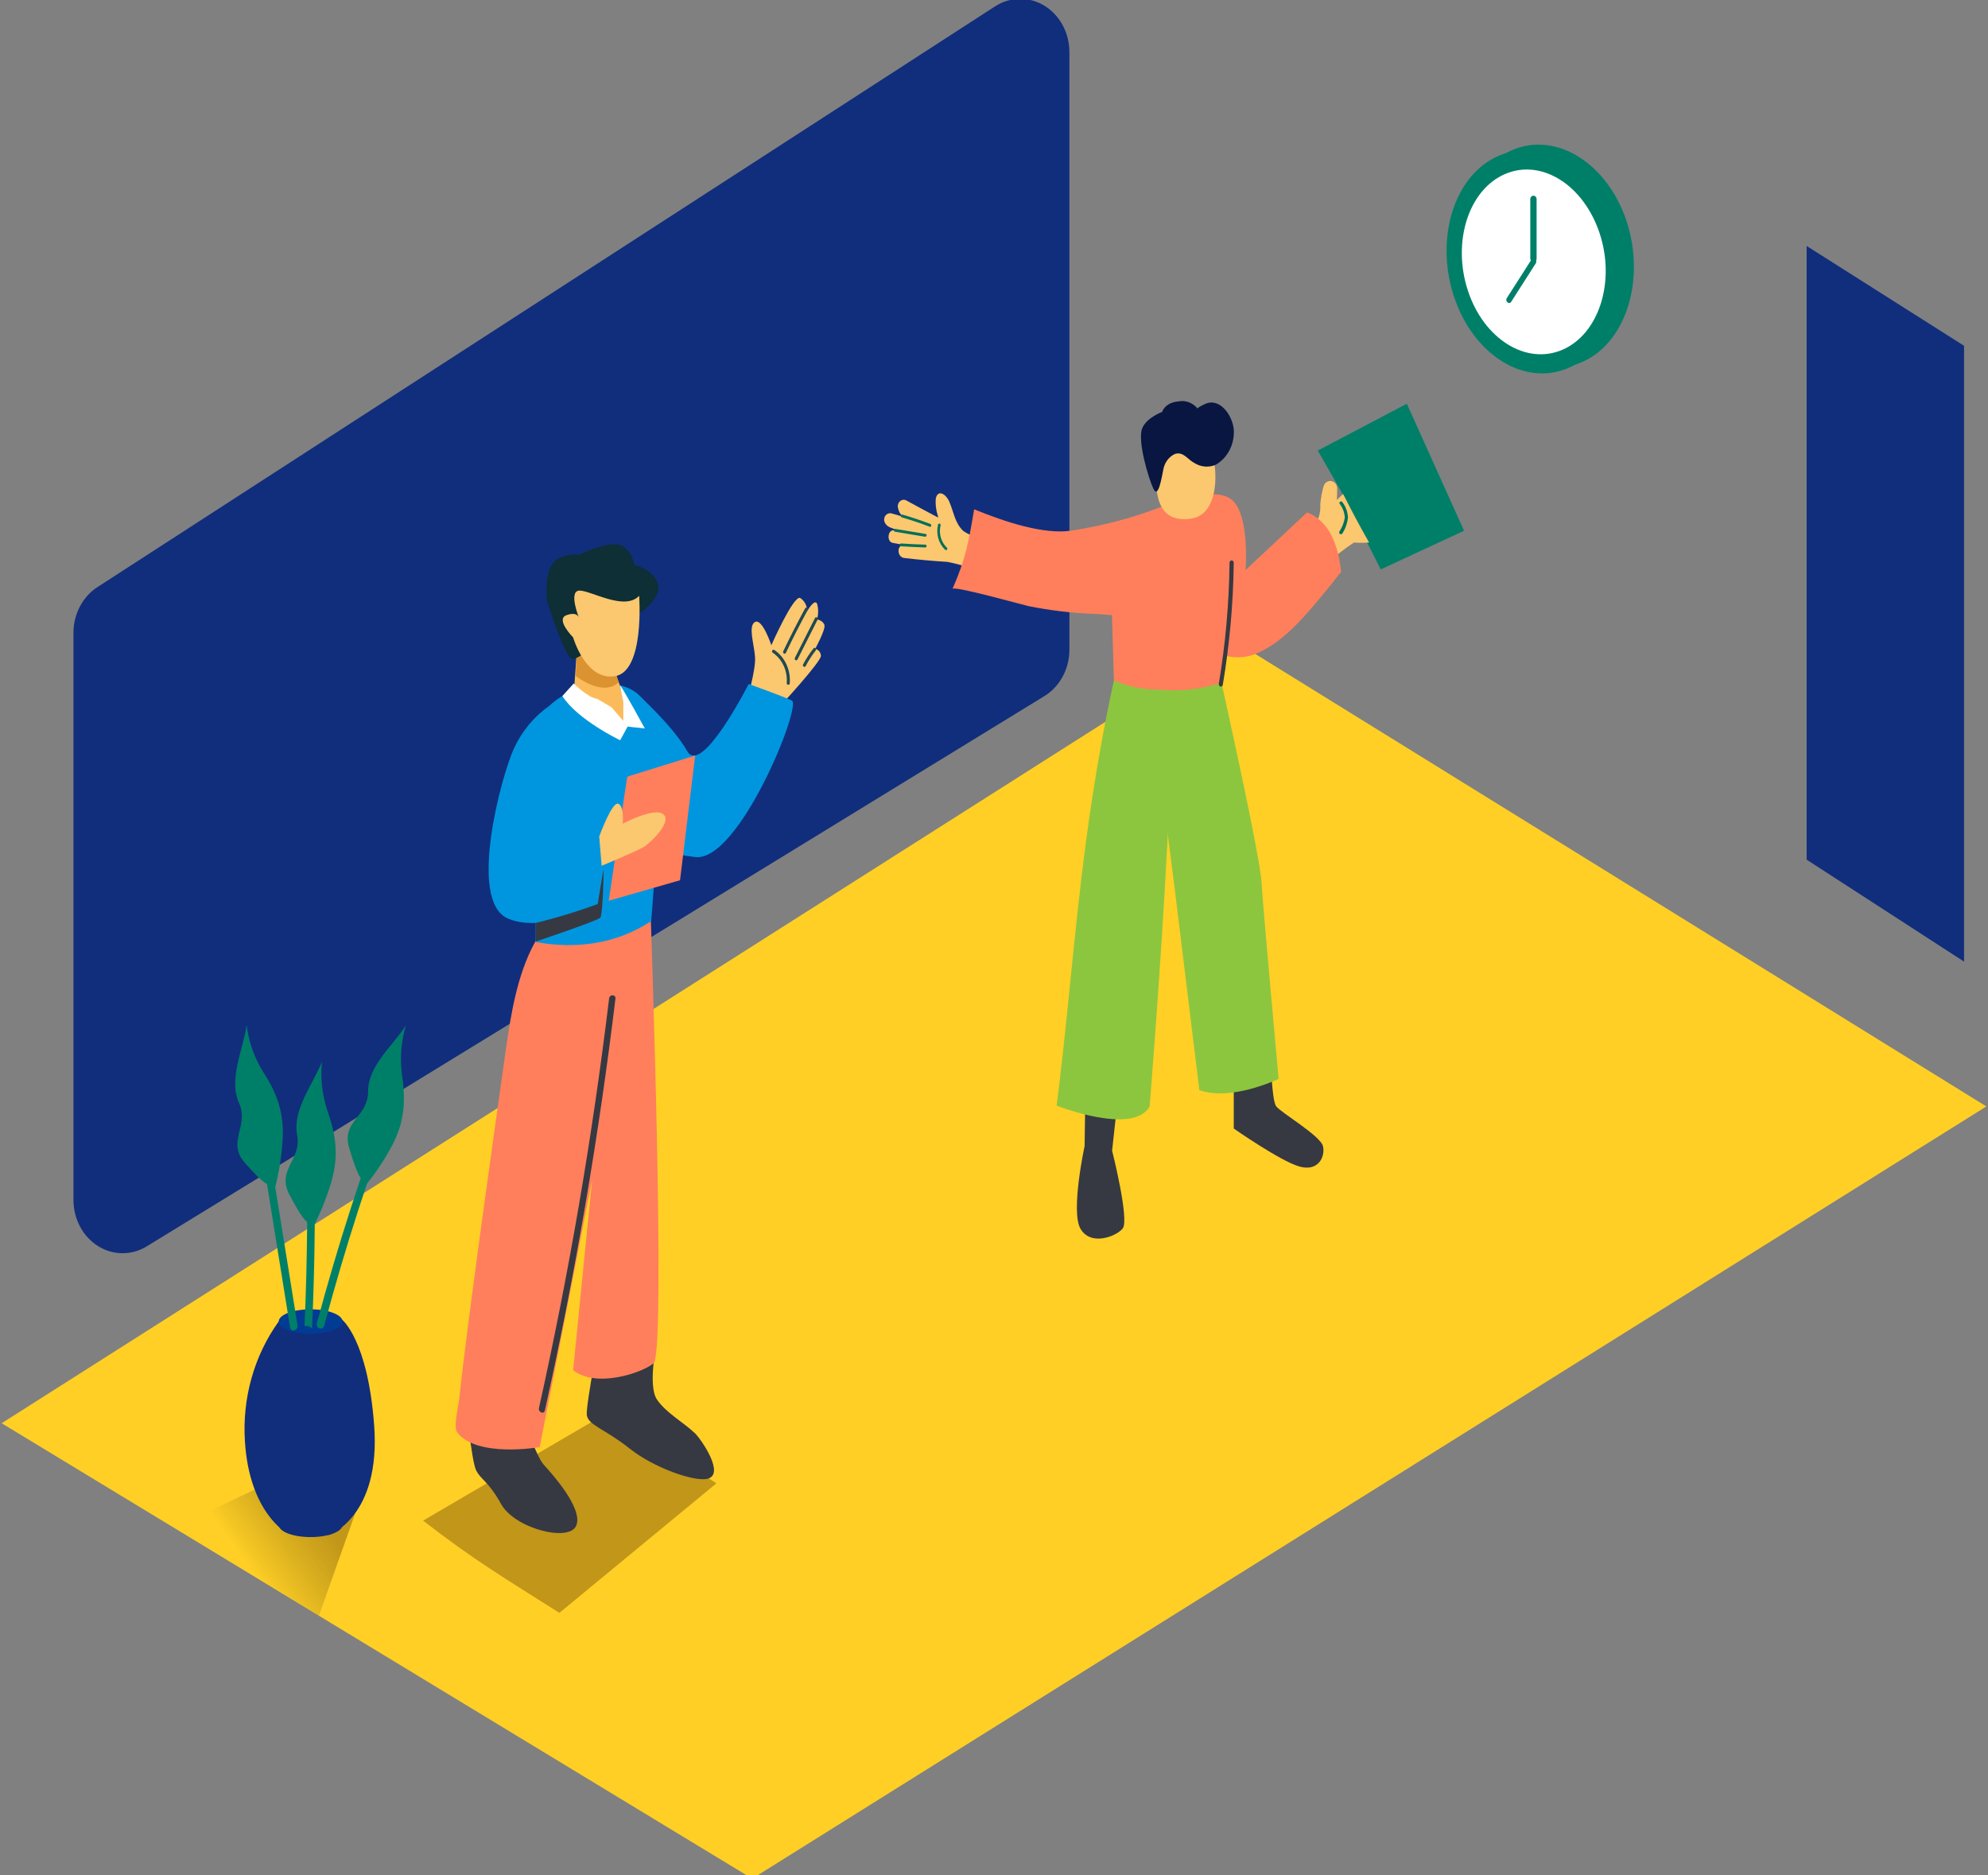 <svg width="282" height="266" viewBox="0 0 282 266" fill="none" xmlns="http://www.w3.org/2000/svg">
<rect x="0" y="0" width="282" height="266" fill="#808080" stroke="none"/>
<g clip-path="url(#clip0)">
<path d="M174.965 90.851L281.766 156.957L106.704 266.499L0.234 201.897L174.965 90.851Z" fill="#FFCF25"/>
<path opacity="0.32" d="M45.235 229.202L50.426 214.574L42.55 208.25L25.67 216.282C32.911 221.956 37.52 224.313 45.235 229.202Z" fill="url(#paint0_linear)"/>
<path opacity="0.32" d="M79.352 228.794L101.62 210.423L86.235 200.364L60.02 215.709C67.27 221.345 71.629 223.896 79.352 228.794Z" fill="url(#paint1_linear)"/>
<path opacity="0.32" d="M149.878 187.191L187.397 164.076L176.657 154.628L135.048 178.675C142.342 184.31 142.163 182.293 149.878 187.191Z" fill="url(#paint2_linear)"/>
<path d="M195.864 80.773L190.198 69.637L186.931 63.914L199.56 57.27L207.678 75.292L195.864 80.773Z" fill="#007F68"/>
<path d="M182.68 78.726L186.26 74.4C186.552 74.109 186.813 73.783 187.039 73.43C187.243 72.849 187.326 72.226 187.28 71.606C187.345 70.713 187.505 69.831 187.755 68.977C187.824 68.736 187.969 68.53 188.166 68.394C188.362 68.258 188.596 68.202 188.827 68.236C189.057 68.27 189.27 68.391 189.426 68.578C189.582 68.766 189.671 69.007 189.679 69.259C189.679 69.812 189.679 70.365 189.625 70.917L190.52 70.073C191.702 72.401 192.919 74.71 194.208 76.96C193.501 77.009 192.785 77.019 192.069 76.96C189.502 78.619 187.224 80.753 185.338 83.266C185.235 83.401 185.1 83.504 184.947 83.563C184.794 83.622 184.629 83.634 184.47 83.599C184.311 83.564 184.164 83.483 184.044 83.365C183.924 83.246 183.836 83.094 183.79 82.926C183.688 82.903 183.589 82.867 183.495 82.819H183.45C183.23 82.672 183.071 82.439 183.006 82.168C182.941 81.897 182.975 81.609 183.101 81.364V81.316C183.144 81.199 183.209 81.094 183.292 81.007C183.376 80.92 183.475 80.853 183.584 80.811C183.781 80.569 183.978 80.307 184.157 80.045L184.041 80.191C183.217 81.238 181.839 79.735 182.68 78.726Z" fill="#FBC76F"/>
<path d="M190.019 75.36C190.404 74.785 190.658 74.121 190.762 73.42C190.721 72.705 190.467 72.024 190.037 71.48C189.876 71.218 190.261 70.976 190.422 71.238C190.894 71.854 191.17 72.62 191.21 73.42C191.118 74.237 190.841 75.017 190.404 75.69C190.384 75.717 190.359 75.74 190.331 75.757C190.303 75.774 190.272 75.785 190.24 75.789C190.208 75.793 190.176 75.79 190.145 75.781C190.114 75.771 190.085 75.755 190.059 75.734C190.034 75.712 190.013 75.685 189.997 75.655C189.982 75.624 189.972 75.591 189.968 75.556C189.964 75.521 189.967 75.486 189.976 75.453C189.984 75.419 189.999 75.388 190.019 75.36Z" fill="#007058"/>
<path d="M151.695 7.392V92.19C151.691 93.532 151.357 94.848 150.728 96.004C150.099 97.16 149.197 98.113 148.115 98.766L20.819 176.803C19.759 177.452 18.56 177.788 17.342 177.779C16.124 177.769 14.93 177.414 13.878 176.749C12.826 176.084 11.953 175.132 11.346 173.987C10.74 172.843 10.42 171.546 10.419 170.226V89.774C10.42 88.466 10.733 87.18 11.329 86.043C11.925 84.905 12.784 83.955 13.82 83.285L141.152 0.903C142.21 0.219 143.417 -0.149 144.649 -0.163C145.881 -0.177 147.095 0.163 148.166 0.822C149.238 1.482 150.129 2.437 150.749 3.591C151.369 4.745 151.695 6.057 151.695 7.392Z" fill="#112E7C"/>
<path d="M126.447 72.828C127.002 72.974 127.557 73.139 128.103 73.304C127.724 72.993 127.465 72.54 127.378 72.033C127.338 71.86 127.345 71.679 127.4 71.511C127.454 71.342 127.552 71.195 127.682 71.087C127.813 70.978 127.969 70.914 128.133 70.901C128.297 70.888 128.461 70.928 128.604 71.014C130.09 71.829 131.582 72.631 133.079 73.42C133.079 73.294 133.026 73.178 132.999 73.052C132.764 72.3 132.675 71.504 132.739 70.714C133.061 69.356 134.198 70.103 134.663 71.179C135.29 72.625 135.433 74.167 136.623 75.302C137.328 75.799 138.121 76.129 138.95 76.272C139.792 76.534 140.633 76.776 141.474 77.009C141.644 77.068 141.792 77.184 141.897 77.34C142.002 77.496 142.058 77.684 142.058 77.877C142.058 78.07 142.002 78.258 141.897 78.415C141.792 78.57 141.644 78.686 141.474 78.745C141.596 78.829 141.694 78.946 141.76 79.085C141.826 79.224 141.857 79.379 141.85 79.534C141.843 79.69 141.797 79.841 141.719 79.971C141.64 80.102 141.531 80.208 141.403 80.278C141.779 80.928 141.34 81.995 140.508 81.646C138.537 80.784 136.492 80.134 134.404 79.706C132.351 79.583 130.302 79.398 128.255 79.153C127.208 79.027 127.172 77.213 128.255 77.349H128.47L126.626 77.009C125.731 76.844 125.91 75.069 126.85 75.234H127.074L127.682 75.331L126.787 75.021C126.25 74.817 125.749 74.681 125.472 74.051C125.415 73.896 125.399 73.727 125.425 73.563C125.451 73.399 125.518 73.245 125.618 73.119C125.719 72.993 125.849 72.9 125.995 72.848C126.141 72.797 126.298 72.79 126.447 72.828Z" fill="#FBC76F"/>
<path d="M133.07 74.39C133.089 74.346 133.121 74.31 133.162 74.29C133.202 74.269 133.248 74.265 133.291 74.278C133.335 74.291 133.372 74.32 133.397 74.36C133.422 74.4 133.433 74.449 133.428 74.497C133.283 75.068 133.29 75.671 133.449 76.238C133.607 76.804 133.91 77.311 134.323 77.698C134.502 77.873 134.243 78.154 134.064 77.979C133.605 77.542 133.269 76.973 133.093 76.339C132.917 75.704 132.91 75.029 133.07 74.39Z" fill="#007058"/>
<path d="M127.987 72.993C129.335 73.382 130.666 73.828 131.978 74.332C132.202 74.419 132.104 74.807 131.88 74.72C130.567 74.216 129.237 73.769 127.888 73.382C127.847 73.361 127.815 73.326 127.796 73.282C127.777 73.239 127.773 73.189 127.785 73.142C127.796 73.095 127.823 73.055 127.86 73.027C127.897 73 127.942 72.988 127.987 72.993Z" fill="#007058"/>
<path d="M127.056 75.04L131.307 75.748C131.54 75.748 131.441 76.175 131.209 76.136L126.957 75.428C126.68 75.36 126.823 75.001 127.056 75.04Z" fill="#007058"/>
<path d="M127.817 77.096C128.962 77.174 130.108 77.229 131.253 77.261C131.495 77.261 131.495 77.669 131.253 77.659C130.108 77.62 128.962 77.565 127.817 77.494C127.575 77.484 127.575 77.077 127.817 77.096Z" fill="#007058"/>
<path d="M180.273 150.128C180.273 150.128 180.38 156.015 181.015 156.918C181.651 157.82 187.352 161.118 187.674 162.621C187.996 164.125 186.985 166.268 184.264 165.463C181.543 164.658 175.01 160.089 175.01 160.089V147.334" fill="#363942"/>
<path d="M158.452 156.84L157.754 163.232C157.754 163.232 160.251 173.088 159.249 174.281C158.247 175.474 154.649 176.774 153.253 174.281C151.856 171.788 153.852 162.582 153.852 162.582L153.951 155.647" fill="#363942"/>
<path d="M171.555 89.202C171.555 89.202 178.617 120.242 178.939 125.092C179.261 129.942 181.373 153.047 181.373 153.047C181.373 153.047 174.661 156.277 170.132 154.648L166.552 125.422L162.632 94.76C162.632 94.76 169.873 87 171.555 89.202Z" fill="#8CC63F"/>
<path d="M158.005 96.545C153.02 119.475 152.429 136.79 149.887 156.84C149.887 156.84 160.699 161.118 163.08 156.976C164.691 136.547 165.997 116.061 166.597 95.555L158.005 96.545Z" fill="#8CC63F"/>
<path d="M138.181 72.246C142.727 74.118 148.115 75.816 151.821 75.292C156.471 74.611 161.039 73.381 165.442 71.625C166.042 71.412 172.504 68.715 174.894 71.043C177.283 73.371 176.684 80.87 176.684 80.87L185.41 72.683C188.65 73.944 189.885 77.533 190.234 81.16C190.091 81.316 189.965 81.451 189.903 81.529C189.306 82.331 188.674 83.123 188.005 83.906C185.141 87.388 181.866 91.413 177.659 92.927C175.997 93.447 174.219 93.327 172.629 92.587C171.385 92.083 169.55 90.434 168.154 90.977C167.805 91.113 167.474 91.394 167.098 91.346C166.096 91.21 164.744 89.473 163.805 88.94C161.191 87.466 158.121 87.242 155.23 87.087C152.083 86.971 148.947 86.599 145.851 85.972C144.956 85.768 135.29 83.062 135.111 83.537C136.955 79.356 137.42 76.844 138.181 72.246Z" fill="#FF7F5C"/>
<path d="M172.173 65.224C172.808 68.502 172.28 73.042 169.04 73.556C164.87 74.225 163.831 71.15 164.055 67.367C164.234 64.36 165.675 59.666 169.425 61.023C170.344 61.407 171.094 62.156 171.519 63.119C171.822 63.786 172.042 64.494 172.173 65.224Z" fill="#FBC76F"/>
<path d="M172.406 65.951C173.248 65.484 173.944 64.758 174.407 63.865C174.871 62.971 175.08 61.949 175.01 60.926C174.831 58.919 173.032 56.348 170.947 57.308C169.533 57.958 169.917 58.007 169.917 58.007C169.586 57.584 169.157 57.263 168.675 57.075C168.193 56.888 167.674 56.842 167.17 56.94C165.192 57.124 164.852 58.434 164.852 58.434C164.852 58.434 162.605 59.248 162.015 60.791C161.334 62.556 162.91 67.843 163.608 69.327C164.306 70.811 164.771 67.794 165.022 66.591C165.109 66.105 165.306 65.649 165.595 65.265C165.884 64.881 166.256 64.58 166.678 64.389C167.895 64.031 168.468 65.204 169.461 65.699C169.905 65.973 170.398 66.138 170.907 66.181C171.416 66.225 171.928 66.146 172.406 65.951Z" fill="#081641"/>
<path d="M164.539 97.835C162.305 97.859 160.087 97.421 158.005 96.545L157.566 81.529L174.267 90.017C174.267 90.017 173.641 93.654 172.925 96.972C170.198 97.795 167.359 98.088 164.539 97.835Z" fill="#FF7F5C"/>
<path d="M105.952 99.299C105.952 99.299 107.214 95.08 107.106 93.256C106.999 91.433 106.068 88.785 107.106 88.232C108.145 87.679 109.415 91.53 109.415 91.53C109.415 91.53 112.575 84.371 113.515 84.827C113.809 85.022 114.054 85.293 114.228 85.617C114.401 85.941 114.498 86.306 114.508 86.68C114.508 86.68 115.519 84.885 115.904 85.632C116.106 86.36 116.106 87.135 115.904 87.863C115.904 87.863 116.799 88.038 116.951 88.697C117.104 89.357 115.627 92.053 115.627 92.053C115.846 92.087 116.049 92.202 116.199 92.379C116.349 92.556 116.438 92.784 116.45 93.023C116.504 93.858 110.507 100.337 110.507 100.337" fill="#FBC76F"/>
<path d="M90.173 98.213C90.173 98.213 95.445 102.937 97.485 106.555C99.526 110.173 106.202 97.03 106.202 97.03C106.202 97.03 110.847 98.689 112.324 99.368C113.801 100.046 104.815 122.347 98.613 121.58C92.41 120.814 92.634 119.495 92.634 119.495" fill="#0096DF"/>
<path d="M93.189 190.305C93.082 190.809 91.891 196.629 93.189 198.531C94.487 200.432 96.814 201.664 98.559 203.293C99.454 204.147 102.98 209.239 100.286 209.792C98.416 210.171 92.813 208.269 89.314 205.485C85.814 202.702 83.38 202.168 83.237 200.703C83.094 199.239 85.385 187.453 85.385 187.453" fill="#363942"/>
<path d="M90.656 199.142C90.826 196.523 90.952 193.603 90.96 192.08C90.52 194.402 90.417 196.785 90.656 199.142Z" fill="#363942"/>
<path d="M74.34 201.46C74.34 201.46 76.059 206.601 77.151 207.804C78.243 209.006 82.736 213.953 81.751 216.398C80.766 218.842 73.025 216.825 71.109 213.401C69.194 209.976 68.201 209.938 67.529 208.551C66.858 207.163 66.062 198.695 66.062 198.695" fill="#363942"/>
<path d="M92.294 129.68C92.294 129.68 94.496 191.974 92.715 193.4C90.934 194.825 84.499 196.93 81.303 194.37L83.989 167.404L76.56 205.282C76.56 205.282 67.61 206.853 64.835 203.167C64.299 202.45 65.032 199.404 65.122 198.608C65.507 195.01 65.963 191.411 66.42 187.822C67.655 178.219 68.979 168.626 70.322 159.042C70.793 155.66 71.27 152.281 71.754 148.906C72.479 143.803 73.383 138.236 75.853 133.715C77.553 130.573 79.925 125.257 83.281 123.841" fill="#FF7F5C"/>
<path d="M75.978 133.628C81.653 134.666 87.398 133.948 92.375 130.66C93.144 121.125 93.735 111.59 92.786 102.016C92.778 101.942 92.778 101.867 92.786 101.793C92.226 100.365 91.32 99.129 90.164 98.213C87.282 96.109 82.574 97.137 79.782 98.728C79.112 99.123 78.485 99.598 77.912 100.144C74.842 111.047 76.086 122.376 75.978 133.628Z" fill="#0096DF"/>
<path d="M86.924 93.712L81.805 92.558L81.375 98.679C81.375 98.679 85.233 102.957 89.036 102.365L87.953 97.263C87.487 96.125 87.142 94.934 86.924 93.712Z" fill="#FCBB5B"/>
<path d="M87.04 94.285C85.367 93.476 83.609 92.893 81.805 92.548L81.671 95.895C81.671 95.895 85.501 98.941 87.774 96.778C87.469 95.969 87.223 95.135 87.04 94.285Z" fill="#DB9231"/>
<path d="M90.62 87.058C90.62 87.058 94.03 84.817 93.305 82.761C92.581 80.704 89.985 80.151 89.985 80.151C89.985 80.151 89.564 77.532 87.604 77.242C85.644 76.951 82.234 78.677 82.234 78.677C82.234 78.677 79.29 78.376 78.243 80.171C77.195 81.965 77.58 85.166 77.58 85.166C77.58 85.166 80.041 93.237 81.16 93.441C82.279 93.644 84.973 90.676 84.973 90.676" fill="#0D2F35"/>
<path d="M90.665 84.517C90.665 84.517 91.471 95.187 87.273 95.915C83.076 96.642 81.294 90.415 81.294 90.415C81.294 90.415 78.753 87.854 80.346 87.272C81.939 86.69 82.136 87.66 82.136 87.66C82.136 87.66 80.57 83.78 82.216 83.78C83.863 83.78 88.607 86.709 90.665 84.517Z" fill="#FBC76F"/>
<path d="M86.405 141.621C84.043 161.169 80.721 180.568 76.453 199.733C76.318 200.335 77.16 200.703 77.294 200.063C81.585 180.812 84.925 161.326 87.3 141.688C87.398 141.068 86.503 141 86.405 141.621Z" fill="#363942"/>
<path d="M81.384 96.952C81.384 96.952 83.389 98.989 84.704 99.125L86.736 100.328L88.419 102.268V99.61C88.419 99.61 87.918 97.243 87.998 97.253C88.079 97.263 89.788 100.299 89.788 100.299L91.471 103.335L89.027 103.073L87.971 105.013C87.971 105.013 81.903 102.103 79.773 98.737L81.384 96.952Z" fill="white"/>
<path d="M114.231 86.263C113.133 88.274 112.092 90.314 111.107 92.384C110.982 92.646 111.349 92.888 111.474 92.617C112.464 90.541 113.506 88.501 114.598 86.496C114.617 86.444 114.619 86.386 114.602 86.333C114.585 86.28 114.552 86.236 114.507 86.207C114.462 86.179 114.41 86.169 114.359 86.179C114.308 86.189 114.263 86.219 114.231 86.263Z" fill="#204A51"/>
<path d="M115.609 87.669L112.754 93.325C112.62 93.587 112.995 93.819 113.121 93.557L115.976 87.902C116.11 87.64 115.743 87.408 115.609 87.669Z" fill="#204A51"/>
<path d="M115.403 91.976C114.836 92.687 114.335 93.457 113.908 94.275C113.889 94.327 113.887 94.385 113.904 94.438C113.921 94.491 113.954 94.535 113.999 94.564C114.043 94.592 114.096 94.602 114.147 94.592C114.197 94.581 114.243 94.552 114.275 94.508C114.681 93.721 115.157 92.981 115.698 92.296C115.886 92.073 115.591 91.743 115.403 91.976Z" fill="#204A51"/>
<path d="M109.836 92.199C109.594 92.054 109.371 92.461 109.621 92.597C110.286 93.049 110.822 93.692 111.171 94.454C111.52 95.215 111.668 96.067 111.599 96.914C111.599 96.975 111.622 97.035 111.662 97.078C111.702 97.122 111.757 97.146 111.814 97.146C111.871 97.146 111.926 97.122 111.966 97.078C112.006 97.035 112.029 96.975 112.029 96.914C112.1 95.985 111.933 95.053 111.546 94.222C111.159 93.39 110.567 92.69 109.836 92.199Z" fill="#204A51"/>
<path d="M77.92 100.134C75.795 101.612 74.071 103.678 72.926 106.119C71.136 109.999 66.294 127.759 72.031 130.291C77.768 132.823 87.712 127.071 87.712 127.071L87.112 117.633L78.52 118.971" fill="#0096DF"/>
<path d="M88.983 110.173C88.911 110.474 86.351 127.779 86.351 127.779L96.465 124.869L98.613 107.176L88.983 110.173Z" fill="#FF7F5C"/>
<path d="M85 118.671C85 118.671 86.79 113.714 87.685 114.015C88.58 114.315 88.329 116.847 88.329 116.847C88.329 116.847 92.903 114.422 94.12 115.528C95.337 116.634 92.33 119.476 91.435 120.077C90.54 120.679 85.34 122.813 85.34 122.813L85 118.671Z" fill="#FBC76F"/>
<path d="M75.978 130.931C78.955 130.203 81.895 129.306 84.785 128.244C84.785 128.244 85.582 123.288 85.617 123.394C85.653 123.501 85.51 129.757 85.152 130.184C84.794 130.611 75.987 133.57 75.987 133.57L75.978 130.931Z" fill="#363942"/>
<path d="M230.76 31.468C233.445 39.781 230.616 48.705 224.369 51.382C218.122 54.059 210.855 49.51 208.125 41.197C205.395 32.884 208.268 23.96 214.515 21.283C220.762 18.605 228.039 23.155 230.76 31.468Z" fill="#007F68"/>
<path d="M228.853 32.292C231.538 40.605 228.71 49.529 222.463 52.206C216.216 54.883 208.948 50.324 206.228 42.011C203.507 33.699 206.335 24.774 212.6 22.097C218.865 19.42 226.132 23.95 228.853 32.292Z" fill="#007F68"/>
<path d="M226.92 33.126C229.175 40.003 226.804 47.385 221.631 49.616C216.457 51.847 210.443 48.064 208.206 41.177C205.968 34.29 208.322 26.918 213.495 24.687C218.668 22.456 224.656 26.249 226.92 33.126Z" fill="white"/>
<path d="M217.245 36.812L213.746 42.283C213.459 42.739 214.068 43.253 214.354 42.826L217.854 37.355C218.14 36.9 217.531 36.356 217.245 36.812Z" fill="#007F68"/>
<path d="M217.075 28.247V36.676C217.075 36.805 217.122 36.928 217.206 37.02C217.29 37.11 217.404 37.161 217.522 37.161C217.641 37.161 217.755 37.11 217.839 37.02C217.923 36.928 217.97 36.805 217.97 36.676V28.247C217.97 28.119 217.923 27.995 217.839 27.904C217.755 27.813 217.641 27.762 217.522 27.762C217.404 27.762 217.29 27.813 217.206 27.904C217.122 27.995 217.075 28.119 217.075 28.247Z" fill="#007F68"/>
<path d="M256.276 34.892V121.949L278.606 136.412V49.054L256.276 34.892Z" fill="#112E7C"/>
<path d="M39.525 187.473C36.037 192.319 34.334 198.396 34.746 204.525C35.381 214.478 40.554 217.368 40.554 217.368L46.712 217.737C46.712 217.737 54.033 215.147 53.075 202.217C52.18 190.063 48.529 187.211 48.529 187.211" fill="#112E7C"/>
<path d="M44.063 189.209C46.564 189.209 48.591 188.432 48.591 187.473C48.591 186.514 46.564 185.736 44.063 185.736C41.561 185.736 39.534 186.514 39.534 187.473C39.534 188.432 41.561 189.209 44.063 189.209Z" fill="#003B94"/>
<path d="M44.063 218.047C46.564 218.047 48.591 217.269 48.591 216.311C48.591 215.352 46.564 214.574 44.063 214.574C41.561 214.574 39.534 215.352 39.534 216.311C39.534 217.269 41.561 218.047 44.063 218.047Z" fill="#112E7C"/>
<path d="M42.201 187.997L36.715 153.93C36.598 153.183 35.551 153.503 35.667 154.241L41.154 188.346C41.279 189.054 42.317 188.734 42.201 187.997Z" fill="#007F68"/>
<path d="M43.194 188.113C43.36 188.078 43.53 188.078 43.696 188.113C43.913 188.173 44.109 188.301 44.26 188.481C44.695 178.956 44.773 169.424 44.492 159.886C44.492 159.129 43.391 159.129 43.409 159.886C43.69 169.301 43.618 178.71 43.194 188.113Z" fill="#007F68"/>
<path d="M55.528 155.016C51.44 165.718 47.902 176.657 44.931 187.783C44.909 187.927 44.938 188.074 45.011 188.197C45.084 188.32 45.196 188.409 45.326 188.448C45.456 188.486 45.594 188.471 45.714 188.406C45.835 188.34 45.929 188.229 45.978 188.093C48.949 176.967 52.487 166.028 56.575 155.327C56.87 154.638 55.787 154.327 55.528 155.016Z" fill="#007F68"/>
<path d="M37.887 167.956C37.887 167.956 37.296 167.878 34.71 164.93C32.123 161.981 35.39 159.76 33.895 156.442C32.401 153.125 34.513 148.76 34.987 145.442C35.278 147.768 36.056 149.991 37.261 151.941C39.212 154.968 40.304 157.703 40.098 161.544C39.958 163.964 39.58 166.361 38.97 168.693" fill="#007F68"/>
<path d="M43.445 173.223C43.445 173.223 42.89 172.991 41.037 169.44C39.185 165.89 42.827 164.59 42.147 160.992C41.467 157.393 44.465 153.707 45.673 150.603C45.435 152.937 45.692 155.299 46.425 157.509C47.643 160.963 48.081 163.892 47.025 167.568C46.352 169.881 45.451 172.108 44.34 174.213" fill="#007F68"/>
<path d="M51.169 167.083C51.169 167.083 50.668 166.734 49.531 162.854C48.394 158.974 52.216 158.528 52.216 154.822C52.216 151.117 55.859 148.207 57.586 145.442C56.91 147.673 56.715 150.042 57.013 152.368C57.55 156.015 57.434 158.984 55.698 162.349C54.589 164.462 53.275 166.439 51.778 168.247" fill="#007F68"/>
<path d="M174.41 79.822C174.346 85.584 173.837 91.331 172.889 97.001C172.826 97.398 173.381 97.573 173.453 97.166C174.417 91.442 174.938 85.64 175.01 79.822C175.01 79.736 174.978 79.653 174.922 79.592C174.866 79.531 174.79 79.497 174.71 79.497C174.631 79.497 174.554 79.531 174.498 79.592C174.442 79.653 174.41 79.736 174.41 79.822Z" fill="#363942"/>
</g>
<defs>
<linearGradient id="paint0_linear" x1="35.506" y1="222.703" x2="45.748" y2="215.43" gradientUnits="userSpaceOnUse">
<stop stop-opacity="0"/>
<stop offset="1" stop-color="#3F1E00"/>
</linearGradient>
<linearGradient id="paint1_linear" x1="5092.74" y1="6993.59" x2="5664.05" y2="6377.39" gradientUnits="userSpaceOnUse">
<stop stop-opacity="0"/>
<stop offset="1" stop-color="#3F1E00"/>
</linearGradient>
<linearGradient id="paint2_linear" x1="10834.6" y1="6600.46" x2="12115.9" y2="5360.63" gradientUnits="userSpaceOnUse">
<stop stop-opacity="0"/>
<stop offset="1" stop-color="#3F1E00"/>
</linearGradient>
<clipPath id="clip0">
<rect width="282" height="266" fill="white"/>
</clipPath>
</defs>
</svg>

